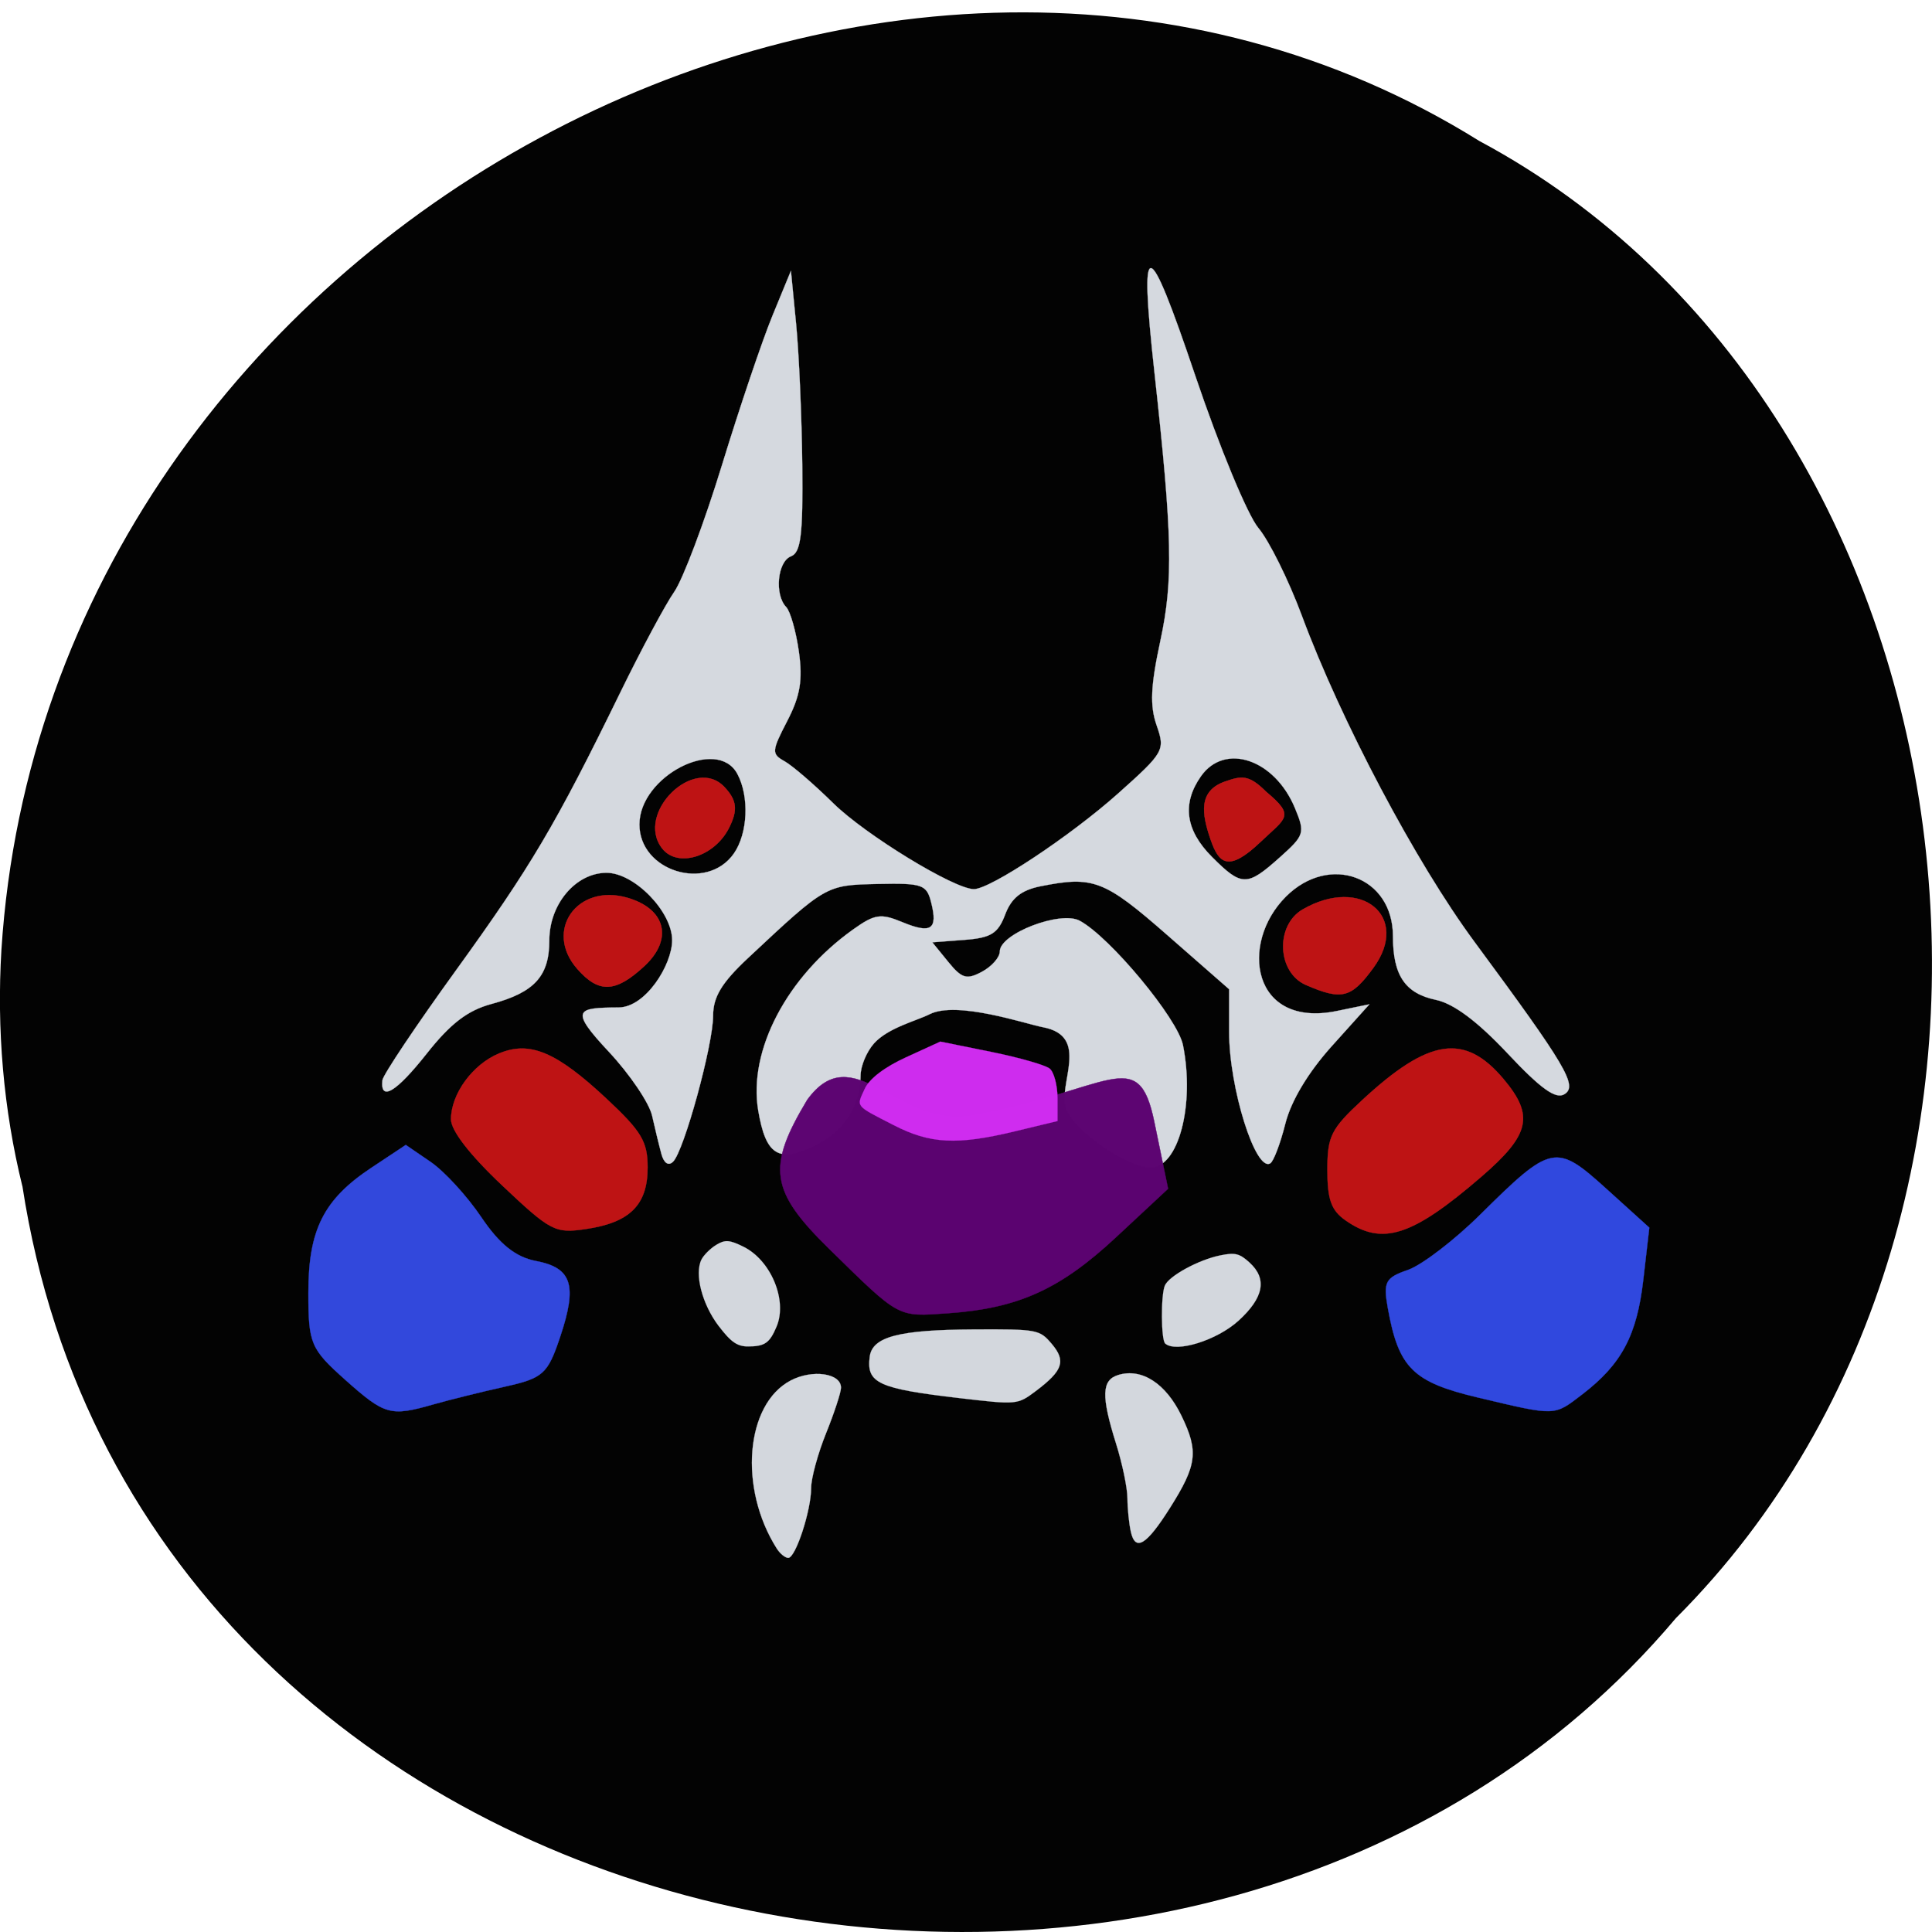 <svg xmlns="http://www.w3.org/2000/svg" viewBox="0 0 256 256"><path d="m 2.967 157.16 c 15.875 103.38 156.87 131.05 219.1 57.25 54.798 -54.817 41.16 -159.75 -26.05 -195.73 -77.21 -48.13 -189.69 11.373 -195.83 107.19 -0.632 10.497 0.26 21.11 2.771 31.29 z" fill="#030303" color="#000"/><g transform="matrix(0.725 0 0 0.726 29.22 21.982)"><path d="m 89.48 174.37 c -0.302 -1.104 -0.859 -3.392 -1.237 -5.084 -0.378 -1.692 -2.962 -5.508 -5.741 -8.48 -5.268 -5.632 -4.246 -5.817 1.317 -5.857 3.576 -0.026 7.079 -5.651 7.079 -8.91 0 -3.787 -5.01 -8.93 -8.692 -8.93 -4.067 0 -7.579 4.143 -7.579 8.942 0 4.741 -1.957 6.897 -7.652 8.43 -3.163 0.852 -5.432 2.59 -8.582 6.575 -4.04 5.111 -6.175 6.395 -5.867 3.53 0.075 -0.698 4.456 -7.245 9.736 -14.549 9.93 -13.738 13.209 -19.282 21.76 -36.792 2.768 -5.668 5.983 -11.667 7.144 -13.332 1.162 -1.665 4.01 -9.231 6.334 -16.814 2.322 -7.583 5.325 -16.471 6.674 -19.753 l 2.453 -5.966 l 0.687 7.05 c 0.378 3.878 0.744 12.246 0.814 18.596 0.103 9.343 -0.183 11.664 -1.5 12.169 -1.791 0.687 -2.205 5.084 -0.632 6.713 0.548 0.567 1.305 3.227 1.682 5.912 0.53 3.769 0.18 5.86 -1.537 9.177 -2.082 4.02 -2.105 4.363 -0.353 5.344 1.029 0.576 3.927 3.073 6.438 5.549 4.251 4.191 16.03 11.387 18.634 11.387 2.176 0 12.816 -7.06 19.1 -12.671 6.099 -5.448 6.255 -5.724 5.104 -9.02 -0.911 -2.614 -0.798 -5.21 0.49 -11.194 1.73 -8.04 1.602 -13.895 -0.778 -35.523 -2.042 -18.56 -0.977 -18.485 5.395 0.382 3.199 9.47 6.938 18.496 8.366 20.19 1.42 1.688 4.01 6.917 5.759 11.622 5.18 13.948 15.09 32.679 22.856 43.19 12.174 16.487 13.704 19.08 11.916 20.18 -1.143 0.707 -3.135 -0.722 -7.522 -5.396 -3.986 -4.246 -7.14 -6.603 -9.501 -7.099 -4.078 -0.856 -5.686 -3.242 -5.686 -8.441 0 -7.892 -8.417 -10.993 -14.185 -5.225 -6.179 6.179 -4.537 17.475 6.773 15.14 l 4.292 -0.884 l -4.968 5.525 c -3.152 3.506 -5.406 7.265 -6.166 10.286 -0.659 2.619 -1.553 4.98 -1.987 5.248 -1.945 1.202 -5.454 -9.978 -5.454 -17.375 v -5.68 l -8.194 -7.175 c -8.327 -7.292 -9.803 -7.86 -16.777 -6.466 -2.555 0.511 -3.868 1.558 -4.693 3.745 -0.949 2.514 -1.876 3.091 -5.398 3.358 l -4.252 0.323 l 2.103 2.585 c 1.802 2.215 2.441 2.404 4.471 1.318 1.302 -0.697 2.368 -1.908 2.368 -2.692 0 -2.349 8.02 -5.436 10.574 -4.069 4 2.142 12.976 12.948 13.681 16.475 1.583 7.916 -0.603 16.214 -4.272 16.214 -3.167 0 -10.186 -4.886 -11.21 -7.803 -1.14 -3.248 3.29 -9.593 -3.076 -10.787 -2.216 -0.416 -11.368 -3.546 -14.995 -1.718 -1.747 0.881 -5.478 1.783 -7.349 3.85 -0.987 1.091 -1.795 3.02 -1.795 4.288 0 4.046 -2.271 7.477 -6.187 9.344 -4.687 2.235 -6.372 1.155 -7.365 -4.72 -1.342 -7.942 3.791 -17.735 12.572 -23.988 2.855 -2.033 3.646 -2.151 6.489 -0.974 3.839 1.59 4.745 0.989 3.854 -2.56 -0.61 -2.43 -1.14 -2.616 -7.094 -2.491 -6.863 0.144 -6.824 0.121 -17.19 9.827 -3.469 3.249 -4.61 5.136 -4.61 7.622 0 3.858 -3.84 17.875 -5.296 19.331 -0.607 0.607 -1.213 0.211 -1.547 -1.01 z m 9.585 -39.805 c 1.859 -2.654 2.078 -7.545 0.473 -10.545 -2.679 -5.01 -12.979 0.305 -12.979 6.692 0 6.203 8.932 8.955 12.506 3.853 z m 72.28 0.53 c 3.311 -2.958 3.403 -3.254 2.037 -6.552 -2.686 -6.484 -9.301 -8.72 -12.46 -4.21 -2.538 3.623 -2.047 7.16 1.482 10.69 3.925 3.925 4.622 3.931 8.94 0.072 z" transform="matrix(1.38 0 0 1.378 -42.894 -59.92)" opacity="0.99" fill="#d7dbe1" stroke="#d7dbe1" stroke-width="0.029"/><path d="m 22.787 221.54 c -6.308 -5.611 -6.728 -6.6 -6.728 -15.858 0 -11.517 2.791 -17.05 11.518 -22.83 l 6.282 -4.162 l 4.549 3.108 c 2.502 1.709 6.669 6.249 9.259 10.09 3.318 4.917 6.269 7.278 9.985 7.986 6.581 1.255 7.587 4.402 4.422 13.832 -2.288 6.816 -3.096 7.54 -10.17 9.111 -4.226 0.939 -10.05 2.383 -12.952 3.208 -7.924 2.258 -8.887 1.991 -16.17 -4.483 z" opacity="0.99" fill="#3349de" stroke="#3349de" stroke-width="0.049"/><path d="m 229.9 224.81 c -11.997 -2.837 -14.589 -5.402 -16.561 -16.384 -0.849 -4.73 -0.438 -5.507 3.665 -6.917 2.542 -0.874 8.508 -5.433 13.257 -10.131 13 -12.86 13.801 -13.02 23.05 -4.661 l 7.822 7.07 l -1.102 9.531 c -1.174 10.156 -3.964 15.384 -11.147 20.885 -5.224 4 -4.695 3.985 -18.985 0.606 z" opacity="0.99" fill="#3149e0" stroke="#3149e0" stroke-width="0.047"/><g fill="#c01415" stroke="#cf2425"><g stroke-width="0.031" transform="matrix(1.38 0 0 1.378 -42.894 -59.92)"><path d="m 68.39 178.52 c -4.274 -4.03 -6.78 -7.268 -6.78 -8.754 0 -3.356 2.858 -7.278 6.362 -8.729 4.089 -1.694 7.599 -0.209 14.278 6.04 4.592 4.295 5.394 5.643 5.394 9.07 0 4.944 -2.352 7.289 -8.164 8.142 -4.098 0.601 -4.644 0.317 -11.09 -5.765 z" opacity="0.99"/><path d="m 180.09 183.15 c -1.897 -1.329 -2.411 -2.752 -2.411 -6.675 0 -4.473 0.475 -5.427 4.61 -9.26 8.837 -8.191 13.573 -8.896 18.715 -2.785 4.089 4.86 3.512 7.37 -2.986 12.972 -9.133 7.874 -13.08 9.14 -17.928 5.747 z" opacity="0.99"/></g><path d="m 198.39 149.49 c -5.28 -2.282 -5.644 -10.878 -0.584 -13.79 10.671 -6.142 19.712 1.332 12.892 10.656 -4.047 5.533 -5.753 5.968 -12.308 3.134 z" opacity="0.99" stroke-width="0.056"/><path d="m 180.97 122.97 c -1.645 -4.748 -2.282 -8.916 2.665 -10.614 2.924 -1 4.26 -1.333 7.469 1.884 5.347 4.455 3.618 4.712 -0.969 9.08 -5.961 5.679 -7.659 3.996 -9.165 -0.352 z" opacity="0.99" stroke-width="0.059"/><path d="m 80.72 124.56 c -4.98 -6.397 5.879 -17.05 11.39 -11.169 2.254 2.403 2.453 4.173 0.83 7.405 -2.655 5.289 -9.413 7.37 -12.221 3.764 z" opacity="0.99" stroke-width="0.06"/><path d="m 65.17 146.51 c -6.07 -6.95 0.032 -15.56 9.161 -12.934 7.04 2.024 8.43 7.545 3.14 12.454 -5.277 4.897 -8.343 5.02 -12.301 0.481 z" opacity="0.99" stroke-width="0.058"/></g><path d="m 111.31 197.72 c -10.861 -10.629 -11.501 -14.894 -4.089 -27.24 8.417 -11.59 16.32 4.906 29.743 2.875 25.707 -4.54 30.724 -13.281 33.698 1.136 l 2.515 12.193 l -9.561 8.891 c -10.187 9.474 -17.863 12.936 -30.662 13.829 -9.31 0.649 -8.707 0.975 -21.644 -11.686 z" opacity="0.99" fill="#5c0471" stroke="#5c0471" stroke-width="0.061"/><g fill="#d5d9df" stroke="#d5d9df"><path d="m 91.05 211.74 c -3.02 -3.961 -4.459 -9.487 -3.152 -12.12 0.407 -0.818 1.615 -2.024 2.685 -2.679 1.625 -0.995 2.451 -0.939 5.02 0.341 5.02 2.506 8.04 9.799 6.02 14.567 -1.263 2.988 -2.135 3.6 -5.155 3.617 -2.02 0.012 -3.168 -0.782 -5.417 -3.73 z" opacity="0.99" stroke-width="0.024"/><path d="m 135.1 224.9 c -14.894 -1.733 -17.07 -2.732 -16.451 -7.546 0.47 -3.654 5.304 -4.925 18.978 -4.993 11.647 -0.058 12.06 0.018 14.271 2.617 2.671 3.135 2.083 4.891 -2.893 8.627 -3.338 2.507 -3.425 2.515 -13.905 1.295 z" opacity="0.99" stroke-width="0.029"/><path d="m 101.66 252.34 c -6.994 -11.01 -5.724 -26.317 2.542 -30.655 3.966 -2.081 9.205 -1.336 9.198 1.309 -0.002 0.861 -1.231 4.603 -2.731 8.315 -1.499 3.712 -2.726 8.207 -2.726 9.99 0 4.1 -2.836 12.756 -4.179 12.756 -0.558 0 -1.504 -0.772 -2.104 -1.715 z" opacity="0.99" stroke-width="0.035"/><path d="m 166.37 249.26 c -0.33 -1.487 -0.607 -4.231 -0.615 -6.099 -0.009 -1.868 -0.938 -6.33 -2.067 -9.916 -2.749 -8.732 -2.659 -11.647 0.391 -12.571 4.283 -1.298 8.677 1.534 11.544 7.439 3.161 6.512 2.851 8.998 -2.102 16.828 -4.313 6.818 -6.326 8.03 -7.151 4.319 z" opacity="0.99" stroke-width="0.033"/><path d="m 172.65 214.92 c -0.755 -0.688 -0.802 -8.797 -0.061 -10.555 0.739 -1.755 6.119 -4.693 10.08 -5.508 2.757 -0.567 3.564 -0.372 5.404 1.305 3.256 2.967 2.603 6.402 -2.02 10.606 -3.953 3.597 -11.467 5.924 -13.411 4.152 z" opacity="0.99" stroke-width="0.025"/></g></g><path d="m 118.41 149.08 c -5.184 -2.67 -4.938 -2.359 -3.816 -4.821 0.604 -1.326 2.622 -2.861 5.48 -4.17 l 4.524 -2.071 l 6.733 1.364 c 3.703 0.75 7.196 1.749 7.762 2.218 0.566 0.47 1.029 2.223 1.029 3.897 v 3.043 l -5.648 1.363 c -7.663 1.849 -11.23 1.667 -16.06 -0.823 z" opacity="0.99" fill="#d02df0" stroke="#d02df0" stroke-width="0.024"/></svg>